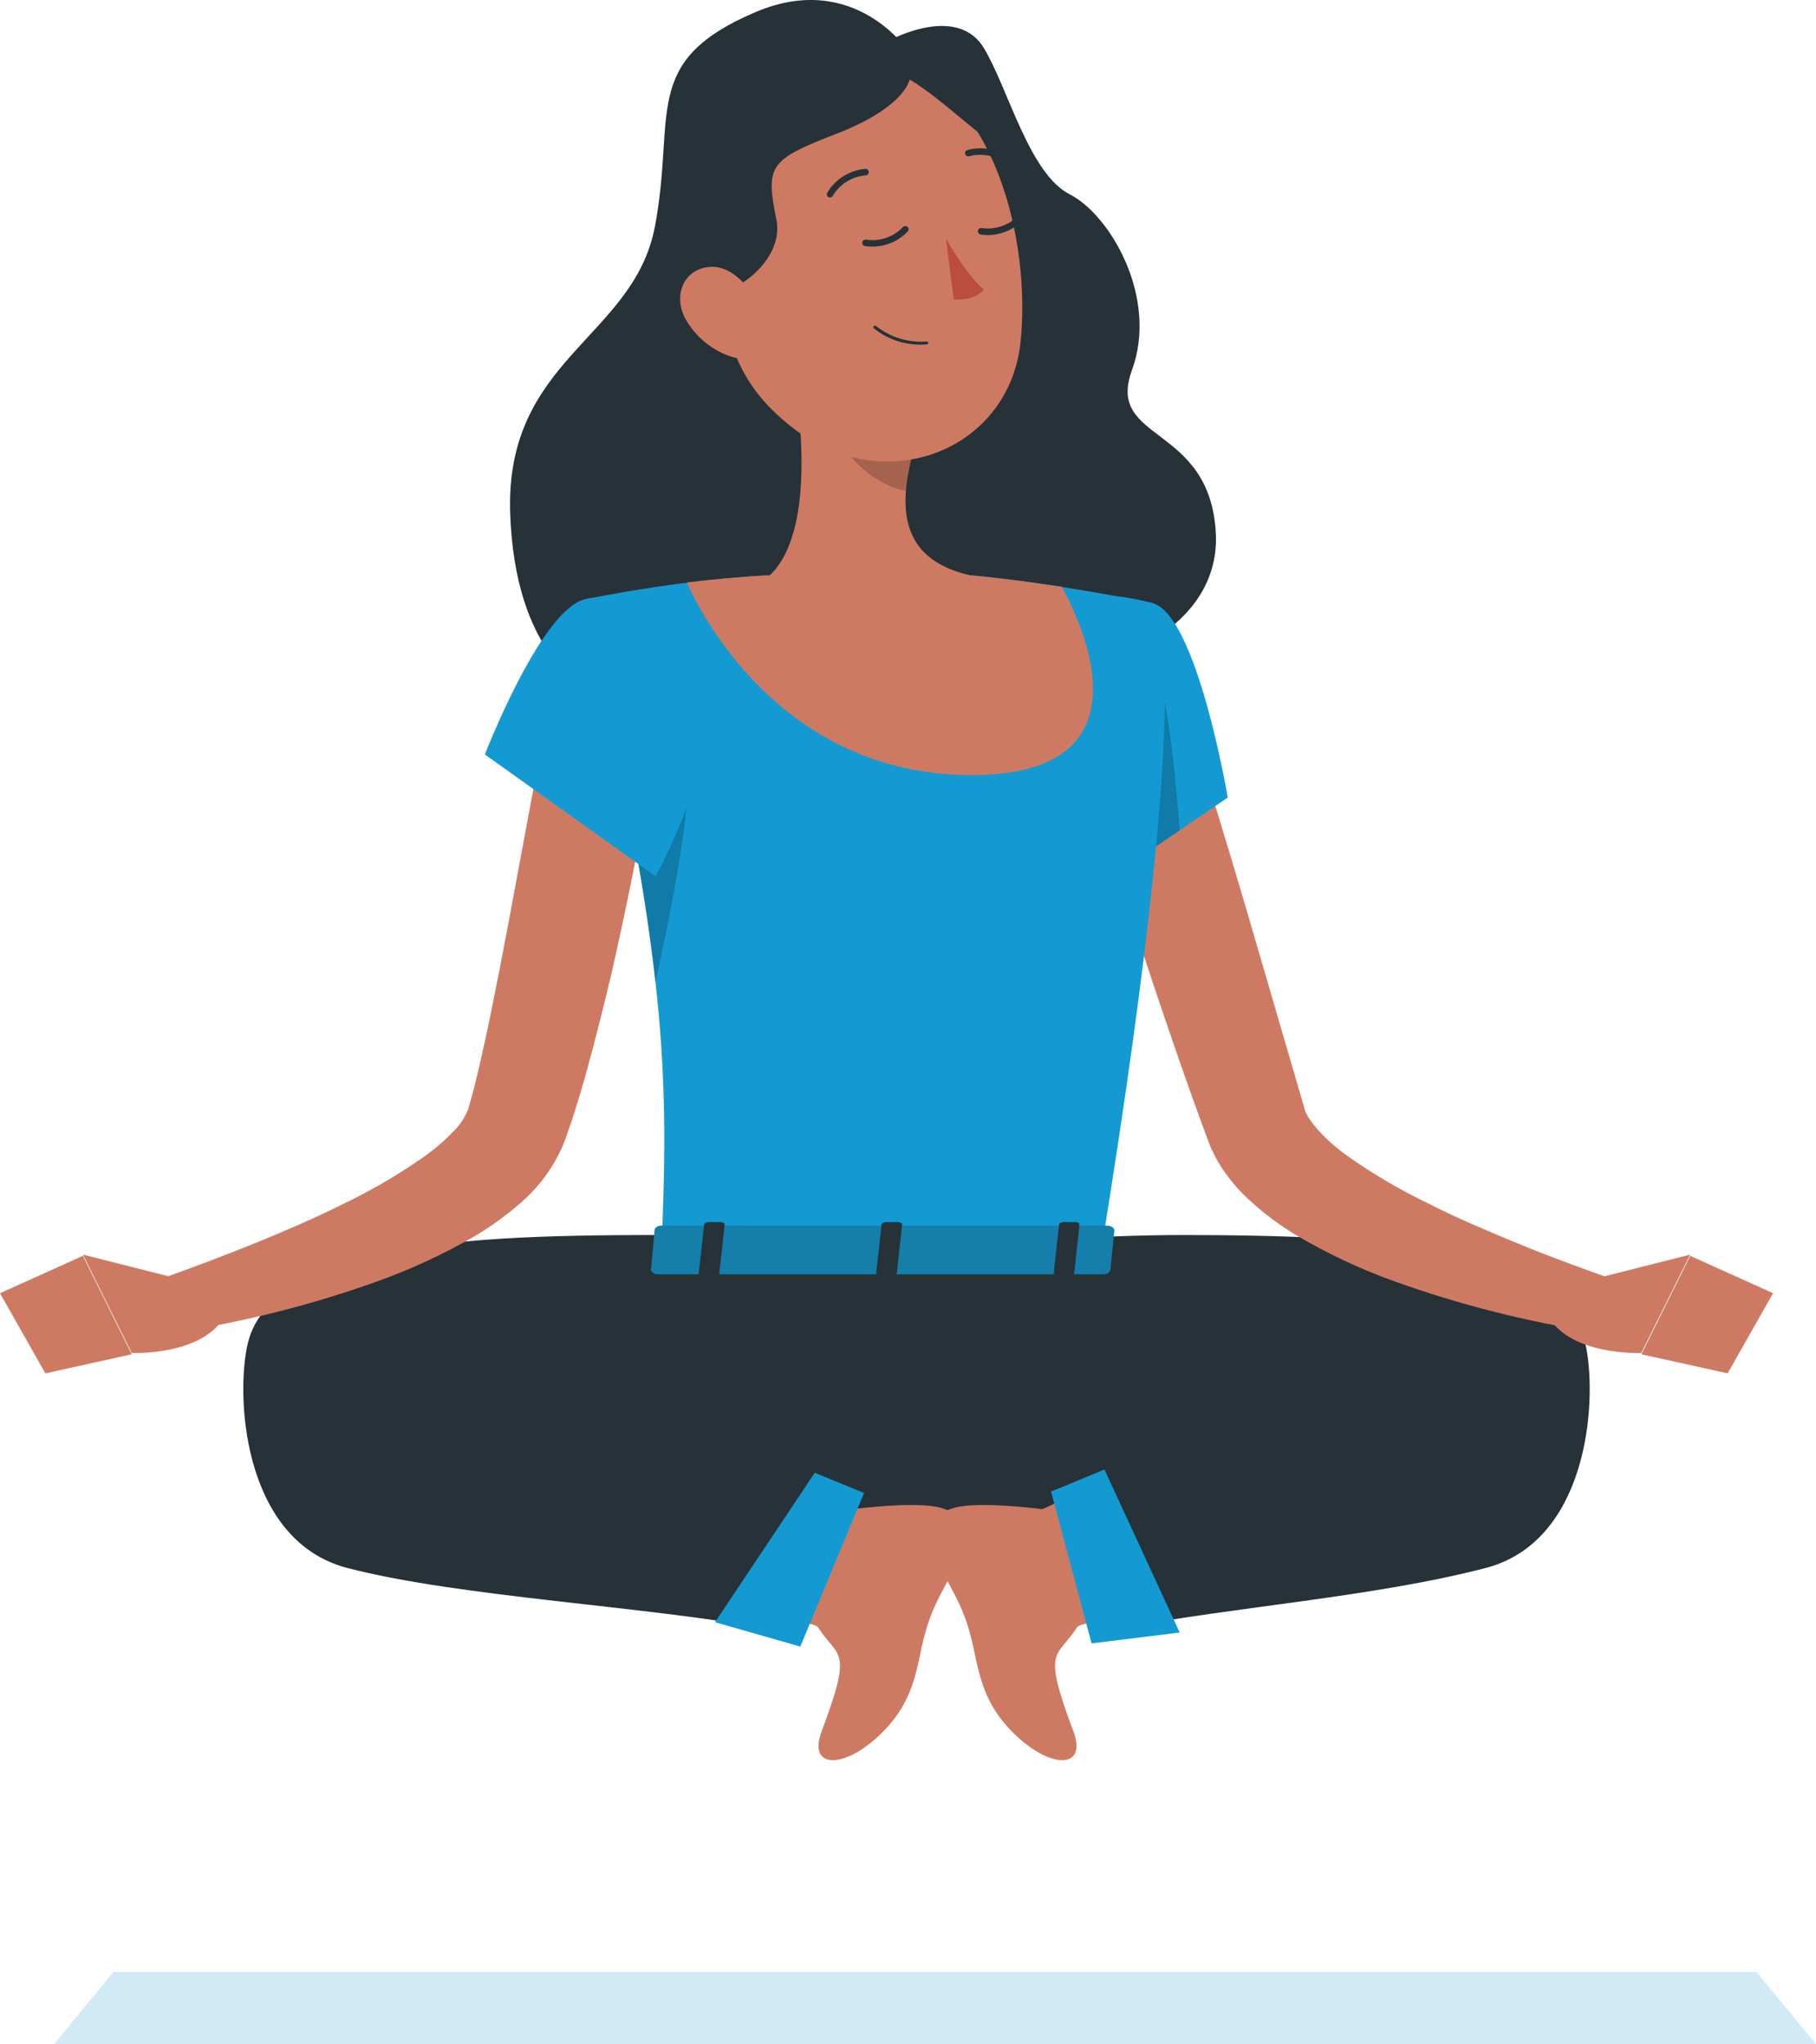 <svg width="358" height="403" viewBox="0 0 358 403" fill="none" xmlns="http://www.w3.org/2000/svg">
<g clip-path="url(#clip0_244_316)">
<path d="M10.65 403H358L346.274 388.783H22.36L10.65 403Z" fill="#149AD2" fill-opacity="0.2"/>
<path d="M284.505 265.848C241.324 264.775 213.308 297.602 213.308 297.602C217.559 311.059 220.254 321.132 220.254 321.132C243.871 316.673 270.728 314.873 292.856 309.127C312.818 303.959 314.885 277.011 312.702 265.716C310.519 254.422 299.191 251.747 288.044 248.065C275.31 243.854 251.065 243.524 233.683 243.474C215.359 243.474 191.296 245.125 178.826 247.932C178.826 247.932 152.365 246.76 132.702 247.09C121.208 245.142 128.121 263.817 146.362 279.752C155.372 287.681 166.028 293.522 177.564 296.856C189.101 300.191 201.234 300.936 213.093 299.038H213.242" fill="#263238"/>
<path d="M76.853 265.848C120.017 264.775 158.352 297.602 158.352 297.602C154.102 311.059 151.39 321.132 151.39 321.132C127.773 316.673 90.612 314.873 68.501 309.127C48.539 303.959 46.472 277.011 48.655 265.716C50.838 254.422 62.183 251.747 73.33 248.065C86.048 243.854 110.309 243.524 127.674 243.474C145.998 243.474 170.078 245.125 182.547 247.932C182.547 247.932 209.008 246.76 228.672 247.09C240.15 245.142 233.253 263.817 215.012 279.752C206.007 287.693 195.355 293.548 183.818 296.897C172.282 300.246 160.146 301.005 148.28 299.121H148.148" fill="#263238"/>
<path d="M213.126 148.743C216.847 161.491 220.8 174.123 224.935 186.721C226.996 193.018 229.113 199.309 231.285 205.595C233.435 211.886 235.668 218.144 238.016 224.485L238.314 225.261L238.694 226.235C238.975 226.863 239.273 227.441 239.571 228.052C240.162 229.161 240.825 230.231 241.555 231.255C242.871 233.094 244.367 234.798 246.021 236.341C248.911 239.041 252.076 241.432 255.464 243.474C261.662 247.141 268.197 250.21 274.979 252.639C287.88 257.266 301.201 260.633 314.753 262.695L317.283 251.978C311.28 249.832 305.078 247.569 299.091 245.093C293.105 242.616 287.2 240.139 281.544 237.249C276.044 234.606 270.773 231.513 265.784 228.002C261.12 224.7 257.399 220.539 257.035 218.095L245.954 180.117C242.228 167.435 238.369 154.776 234.378 142.138L213.126 148.743Z" fill="#CE7A63"/>
<path d="M312.983 252.457L333.193 247.338L323.551 266.74C323.551 266.74 309.874 267.318 305.359 259.706L312.983 252.457Z" fill="#CE7A63"/>
<path d="M170.028 11.129C177.255 5.911 189.163 1.519 193.959 9.478C198.755 17.437 202.889 34.247 210.877 38.309C218.865 42.371 228.391 58.668 223.148 72.984C217.906 87.301 238.579 83.437 239.687 105.184C240.795 126.93 209.786 137.861 190.221 127.145C170.657 116.428 156.864 60.419 158.104 38.259C159.345 16.099 170.028 11.129 170.028 11.129Z" fill="#263238"/>
<path d="M179.124 10.171C179.124 10.171 168.507 -5.928 148.959 2.378C126.119 12.087 133.297 22.539 129.113 44.633C124.929 66.726 99.427 70.673 100.585 101.402C102.553 153.763 148.959 144.053 161.776 130.167C174.593 116.28 160.386 65.207 160.386 65.207L179.124 10.171Z" fill="#263238"/>
<path d="M349.532 254.95L340.585 270.753L323.568 266.988L333.209 247.586L349.532 254.95Z" fill="#CE7A63"/>
<path d="M227.151 118.889C235.949 121.118 242.035 157.23 242.035 157.23L217.823 173.743C217.823 173.743 194.67 137.316 201.285 127.657C208.446 117.518 214.334 115.586 227.151 118.889Z" fill="#149AD2"/>
<path opacity="0.2" d="M227.944 131.983L209.157 136.326L207.338 154.687C210.524 161.176 214.04 167.497 217.873 173.627L232.559 163.72C231.93 155.216 230.342 137.68 227.944 131.983Z" fill="black"/>
<path d="M227.151 118.889C227.151 118.889 237.272 122.422 216.963 247.338H130.37C131.809 212.15 131.858 190.453 115.006 118.228C127.134 115.736 139.426 114.119 151.787 113.39C166.357 112.697 178.248 112.234 191.114 113.39C208 114.942 227.151 118.889 227.151 118.889Z" fill="#149AD2"/>
<path opacity="0.2" d="M135.381 151.765L124.218 161.259C126.599 173.891 128.203 184.376 129.179 193.772C131.312 184.393 136.621 158.948 135.381 151.765Z" fill="black"/>
<path d="M155.69 69.186C158.17 81.819 160.651 104.969 151.787 113.39C151.787 113.39 160.056 132.33 181.969 132.33C203.882 132.33 191.114 113.39 191.114 113.39C177.007 110.088 177.371 99.586 179.819 89.761L155.69 69.186Z" fill="#CE7A63"/>
<path d="M151.787 113.407C166.357 112.697 178.248 112.234 191.114 113.407C197.2 113.952 203.567 114.81 209.306 115.685C213.044 122.439 227.878 152.805 191.478 152.805C153.308 152.805 137.398 119.417 135.414 114.827C140.441 114.232 146.097 113.687 151.787 113.407Z" fill="#CE7A63"/>
<path opacity="0.2" d="M165.53 77.608L179.819 89.794C179.204 92.076 178.795 94.408 178.595 96.762C173.203 95.986 165.811 90.157 165.232 84.444C164.916 82.166 165.017 79.85 165.53 77.608Z" fill="black"/>
<path d="M139.003 45.326C143.005 66.049 144.245 74.933 156.235 84.312C174.245 98.397 198.887 88.969 201.186 67.453C203.253 48.068 196.373 17.388 174.725 11.724C169.975 10.457 164.98 10.423 160.214 11.625C155.447 12.826 151.067 15.224 147.489 18.59C143.911 21.956 141.253 26.178 139.768 30.858C138.283 35.537 138.019 40.517 139.003 45.326Z" fill="#CE7A63"/>
<path d="M176.081 9.478C183.556 13.672 178.611 21.037 165.149 26.271C151.687 31.506 150.86 32.463 153.06 43.328C155.26 54.194 135.662 64.25 135.397 53.038C135.133 41.826 131.147 20.492 141.632 14.581C152.117 8.669 168.159 5.086 176.081 9.478Z" fill="#263238"/>
<path d="M177.189 14.713C183.804 16.843 198.821 33.157 197.713 27.79C196.605 22.424 193.793 14.993 185.872 12.236C182.115 10.749 178.168 9.799 174.146 9.412L177.189 14.713Z" fill="#263238"/>
<path d="M135.067 62.747C137.023 66.319 140.261 69.021 144.129 70.309C149.273 71.961 151.869 67.519 150.464 62.648C149.207 58.288 145.006 52.163 139.83 52.625C134.653 53.087 132.735 58.371 135.067 62.747Z" fill="#CE7A63"/>
<path d="M217.922 318.589L209.984 296.017C209.703 295.207 206.263 297.354 205.42 297.519C205.42 297.519 192.999 295.868 188.055 297.272C183.11 298.675 183.341 301.829 184.234 305.181C186.335 313.008 189.725 314.494 191.908 324.864C193.248 331.204 194.339 337.033 201.268 343.027C207.884 348.74 214.234 348.394 211.621 341.376C205.337 324.599 208.314 327.093 212.299 320.851C213.011 319.811 218.336 319.794 217.922 318.589Z" fill="#CE7A63"/>
<path d="M155.673 318.589L163.595 296.017C163.892 295.207 167.332 297.354 168.176 297.519C168.176 297.519 180.579 295.868 185.524 297.272C190.469 298.675 190.254 301.829 189.361 305.181C187.261 313.008 183.87 314.494 181.671 324.864C180.348 331.204 179.256 337.033 172.327 343.027C165.712 348.74 159.344 348.394 161.957 341.376C168.258 324.599 165.265 327.093 161.296 320.851C160.585 319.811 155.243 319.794 155.673 318.589Z" fill="#CE7A63"/>
<path d="M215.194 323.989L207.206 294.052L217.724 289.709L232.559 321.842L215.194 323.989Z" fill="#149AD2"/>
<path d="M157.773 324.616L170.342 294.332L160.618 290.353L140.954 319.811L157.773 324.616Z" fill="#149AD2"/>
<path d="M186.467 47.01C186.467 47.01 190.32 53.978 193.959 57.099C191.974 59.494 188.022 59.015 188.022 59.015L186.467 47.01Z" fill="#BA4D3C"/>
<path d="M182.812 67.898C182.77 67.915 182.722 67.915 182.68 67.898C178.927 68.223 175.194 67.087 172.261 64.728C172.231 64.699 172.208 64.664 172.192 64.626C172.176 64.588 172.168 64.547 172.168 64.505C172.168 64.464 172.176 64.423 172.192 64.384C172.208 64.346 172.231 64.311 172.261 64.282C172.289 64.251 172.323 64.225 172.362 64.208C172.4 64.191 172.442 64.182 172.484 64.182C172.526 64.182 172.568 64.191 172.607 64.208C172.645 64.225 172.679 64.251 172.707 64.282C175.514 66.507 179.057 67.592 182.63 67.32C182.671 67.314 182.714 67.315 182.755 67.324C182.795 67.334 182.834 67.351 182.868 67.376C182.902 67.401 182.93 67.432 182.952 67.468C182.974 67.504 182.988 67.543 182.994 67.585C182.998 67.649 182.982 67.713 182.95 67.769C182.918 67.825 182.87 67.87 182.812 67.898V67.898Z" fill="#263238"/>
<path d="M163.909 38.853C163.815 38.905 163.71 38.933 163.603 38.933C163.496 38.933 163.391 38.905 163.297 38.853C163.156 38.762 163.057 38.619 163.02 38.456C162.983 38.292 163.011 38.121 163.099 37.978C163.886 36.653 164.981 35.536 166.29 34.72C167.599 33.904 169.085 33.413 170.623 33.289C170.795 33.289 170.959 33.356 171.08 33.477C171.2 33.598 171.268 33.762 171.268 33.933C171.268 34.103 171.2 34.267 171.08 34.388C170.959 34.509 170.795 34.577 170.623 34.577C169.296 34.686 168.015 35.114 166.89 35.825C165.764 36.535 164.826 37.506 164.157 38.655C164.095 38.743 164.009 38.812 163.909 38.853V38.853Z" fill="#263238"/>
<path d="M178.347 44.583C178.449 44.559 178.557 44.561 178.658 44.59C178.759 44.619 178.852 44.673 178.926 44.748C178.987 44.807 179.036 44.877 179.07 44.956C179.103 45.034 179.12 45.118 179.12 45.203C179.12 45.288 179.103 45.371 179.07 45.45C179.036 45.528 178.987 45.598 178.926 45.657C177.857 46.77 176.536 47.61 175.074 48.108C173.612 48.605 172.051 48.744 170.524 48.513C170.438 48.499 170.355 48.467 170.281 48.42C170.207 48.373 170.144 48.311 170.095 48.238C170.046 48.165 170.012 48.084 169.996 47.997C169.98 47.911 169.981 47.823 170 47.737C170.019 47.652 170.056 47.571 170.107 47.5C170.159 47.429 170.224 47.37 170.3 47.325C170.375 47.28 170.459 47.251 170.546 47.239C170.633 47.228 170.721 47.234 170.805 47.258C172.121 47.45 173.463 47.321 174.718 46.884C175.973 46.447 177.105 45.715 178.016 44.748C178.109 44.665 178.224 44.608 178.347 44.583V44.583Z" fill="#263238"/>
<path d="M201.087 42.288C201.193 42.268 201.303 42.275 201.406 42.306C201.51 42.338 201.604 42.394 201.682 42.469C201.744 42.528 201.793 42.599 201.826 42.677C201.859 42.755 201.877 42.839 201.877 42.924C201.877 43.008 201.859 43.093 201.826 43.17C201.793 43.249 201.744 43.319 201.682 43.378C200.612 44.49 199.291 45.33 197.829 45.827C196.368 46.324 194.808 46.463 193.281 46.234C193.113 46.195 192.967 46.092 192.875 45.947C192.782 45.802 192.75 45.627 192.784 45.458C192.82 45.292 192.92 45.147 193.063 45.054C193.205 44.961 193.379 44.929 193.545 44.963C194.862 45.15 196.204 45.022 197.461 44.589C198.718 44.155 199.853 43.428 200.772 42.469C200.856 42.379 200.966 42.315 201.087 42.288Z" fill="#263238"/>
<path d="M199.234 32.529C199.126 32.574 199.009 32.589 198.893 32.575C198.777 32.56 198.667 32.516 198.573 32.447C197.546 31.596 196.33 31.003 195.027 30.715C193.724 30.428 192.371 30.456 191.081 30.795C190.921 30.848 190.746 30.836 190.595 30.762C190.443 30.688 190.327 30.558 190.271 30.399C190.242 30.32 190.23 30.236 190.235 30.152C190.239 30.068 190.261 29.986 190.298 29.911C190.335 29.835 190.387 29.768 190.45 29.713C190.514 29.658 190.588 29.616 190.668 29.59C192.15 29.172 193.71 29.116 195.218 29.427C196.727 29.737 198.138 30.405 199.334 31.373C199.467 31.48 199.553 31.635 199.575 31.804C199.596 31.974 199.551 32.145 199.449 32.282C199.394 32.377 199.321 32.461 199.234 32.529V32.529Z" fill="#263238"/>
<path d="M129.063 242.269L128.369 250.013C128.071 250.608 128.782 251.219 129.791 251.219H217.426C218.204 251.219 218.849 250.839 218.898 250.344L219.675 242.616C219.675 242.071 219.064 241.625 218.204 241.625H130.552C130.269 241.596 129.984 241.64 129.723 241.752C129.462 241.865 129.235 242.043 129.063 242.269V242.269Z" fill="#157EAA"/>
<path d="M140.838 252.06H138.49C138.027 252.06 137.68 251.813 137.696 251.532L138.804 241.476C138.804 241.179 139.251 240.931 139.714 240.931H142.062C142.525 240.931 142.889 241.179 142.856 241.476L141.748 251.532C141.715 251.813 141.351 252.06 140.838 252.06Z" fill="#263238"/>
<path d="M210.811 252.06H208.463C207.983 252.06 207.636 251.813 207.669 251.532L208.777 241.476C208.777 241.179 209.207 240.931 209.67 240.931H212.002C212.481 240.931 212.829 241.179 212.796 241.476L211.704 251.532C211.671 251.813 211.258 252.06 210.811 252.06Z" fill="#263238"/>
<path d="M175.816 252.06H173.468C173.005 252.06 172.641 251.813 172.674 251.532L173.782 241.476C173.782 241.179 174.212 240.931 174.692 240.931H177.04C177.503 240.931 177.867 241.179 177.834 241.476L176.726 251.532C176.693 251.813 176.28 252.06 175.816 252.06Z" fill="#263238"/>
<path d="M107.316 143.888L100.221 182.048C99.03 188.4 97.795 194.708 96.516 200.971C95.871 204.109 95.16 207.18 94.482 210.251L93.391 214.743L92.316 218.623C91.643 220.344 90.605 221.898 89.273 223.18C87.404 225.096 85.355 226.827 83.154 228.349C78.188 231.785 72.956 234.822 67.508 237.431C61.919 240.205 56.097 242.731 50.177 245.125C44.256 247.52 38.187 249.815 32.249 251.928L34.78 262.645C48.153 260.601 61.3 257.283 74.041 252.737C80.695 250.376 87.121 247.42 93.242 243.903C96.583 241.945 99.734 239.678 102.652 237.133C106.212 234.059 109.038 230.228 110.921 225.921L111.301 224.964L111.566 224.27L111.996 222.999L112.873 220.472L114.411 215.519C115.386 212.216 116.279 208.914 117.106 205.776C118.76 199.304 120.414 192.864 121.77 186.424C124.631 173.511 127.095 160.648 129.212 147.587L107.316 143.888Z" fill="#CE7A63"/>
<path d="M115.006 118.228C106.34 120.87 95.59 148.743 95.59 148.743L129.245 172.769C129.245 172.769 141.847 149.833 138.209 138.704C134.405 126.963 124.912 115.223 115.006 118.228Z" fill="#149AD2"/>
<path d="M36.566 252.457L16.34 247.338L25.965 266.74C25.965 266.74 39.658 267.318 44.157 259.706L36.566 252.457Z" fill="#CE7A63"/>
<path d="M3.14161e-05 254.95L8.947 270.753L25.965 266.988L16.34 247.586L3.14161e-05 254.95Z" fill="#CE7A63"/>
</g>
<defs>
<clipPath id="clip0_244_316">
<rect width="358" height="403" fill="white" transform="matrix(-1 0 0 1 358 0)"/>
</clipPath>
</defs>
</svg>
